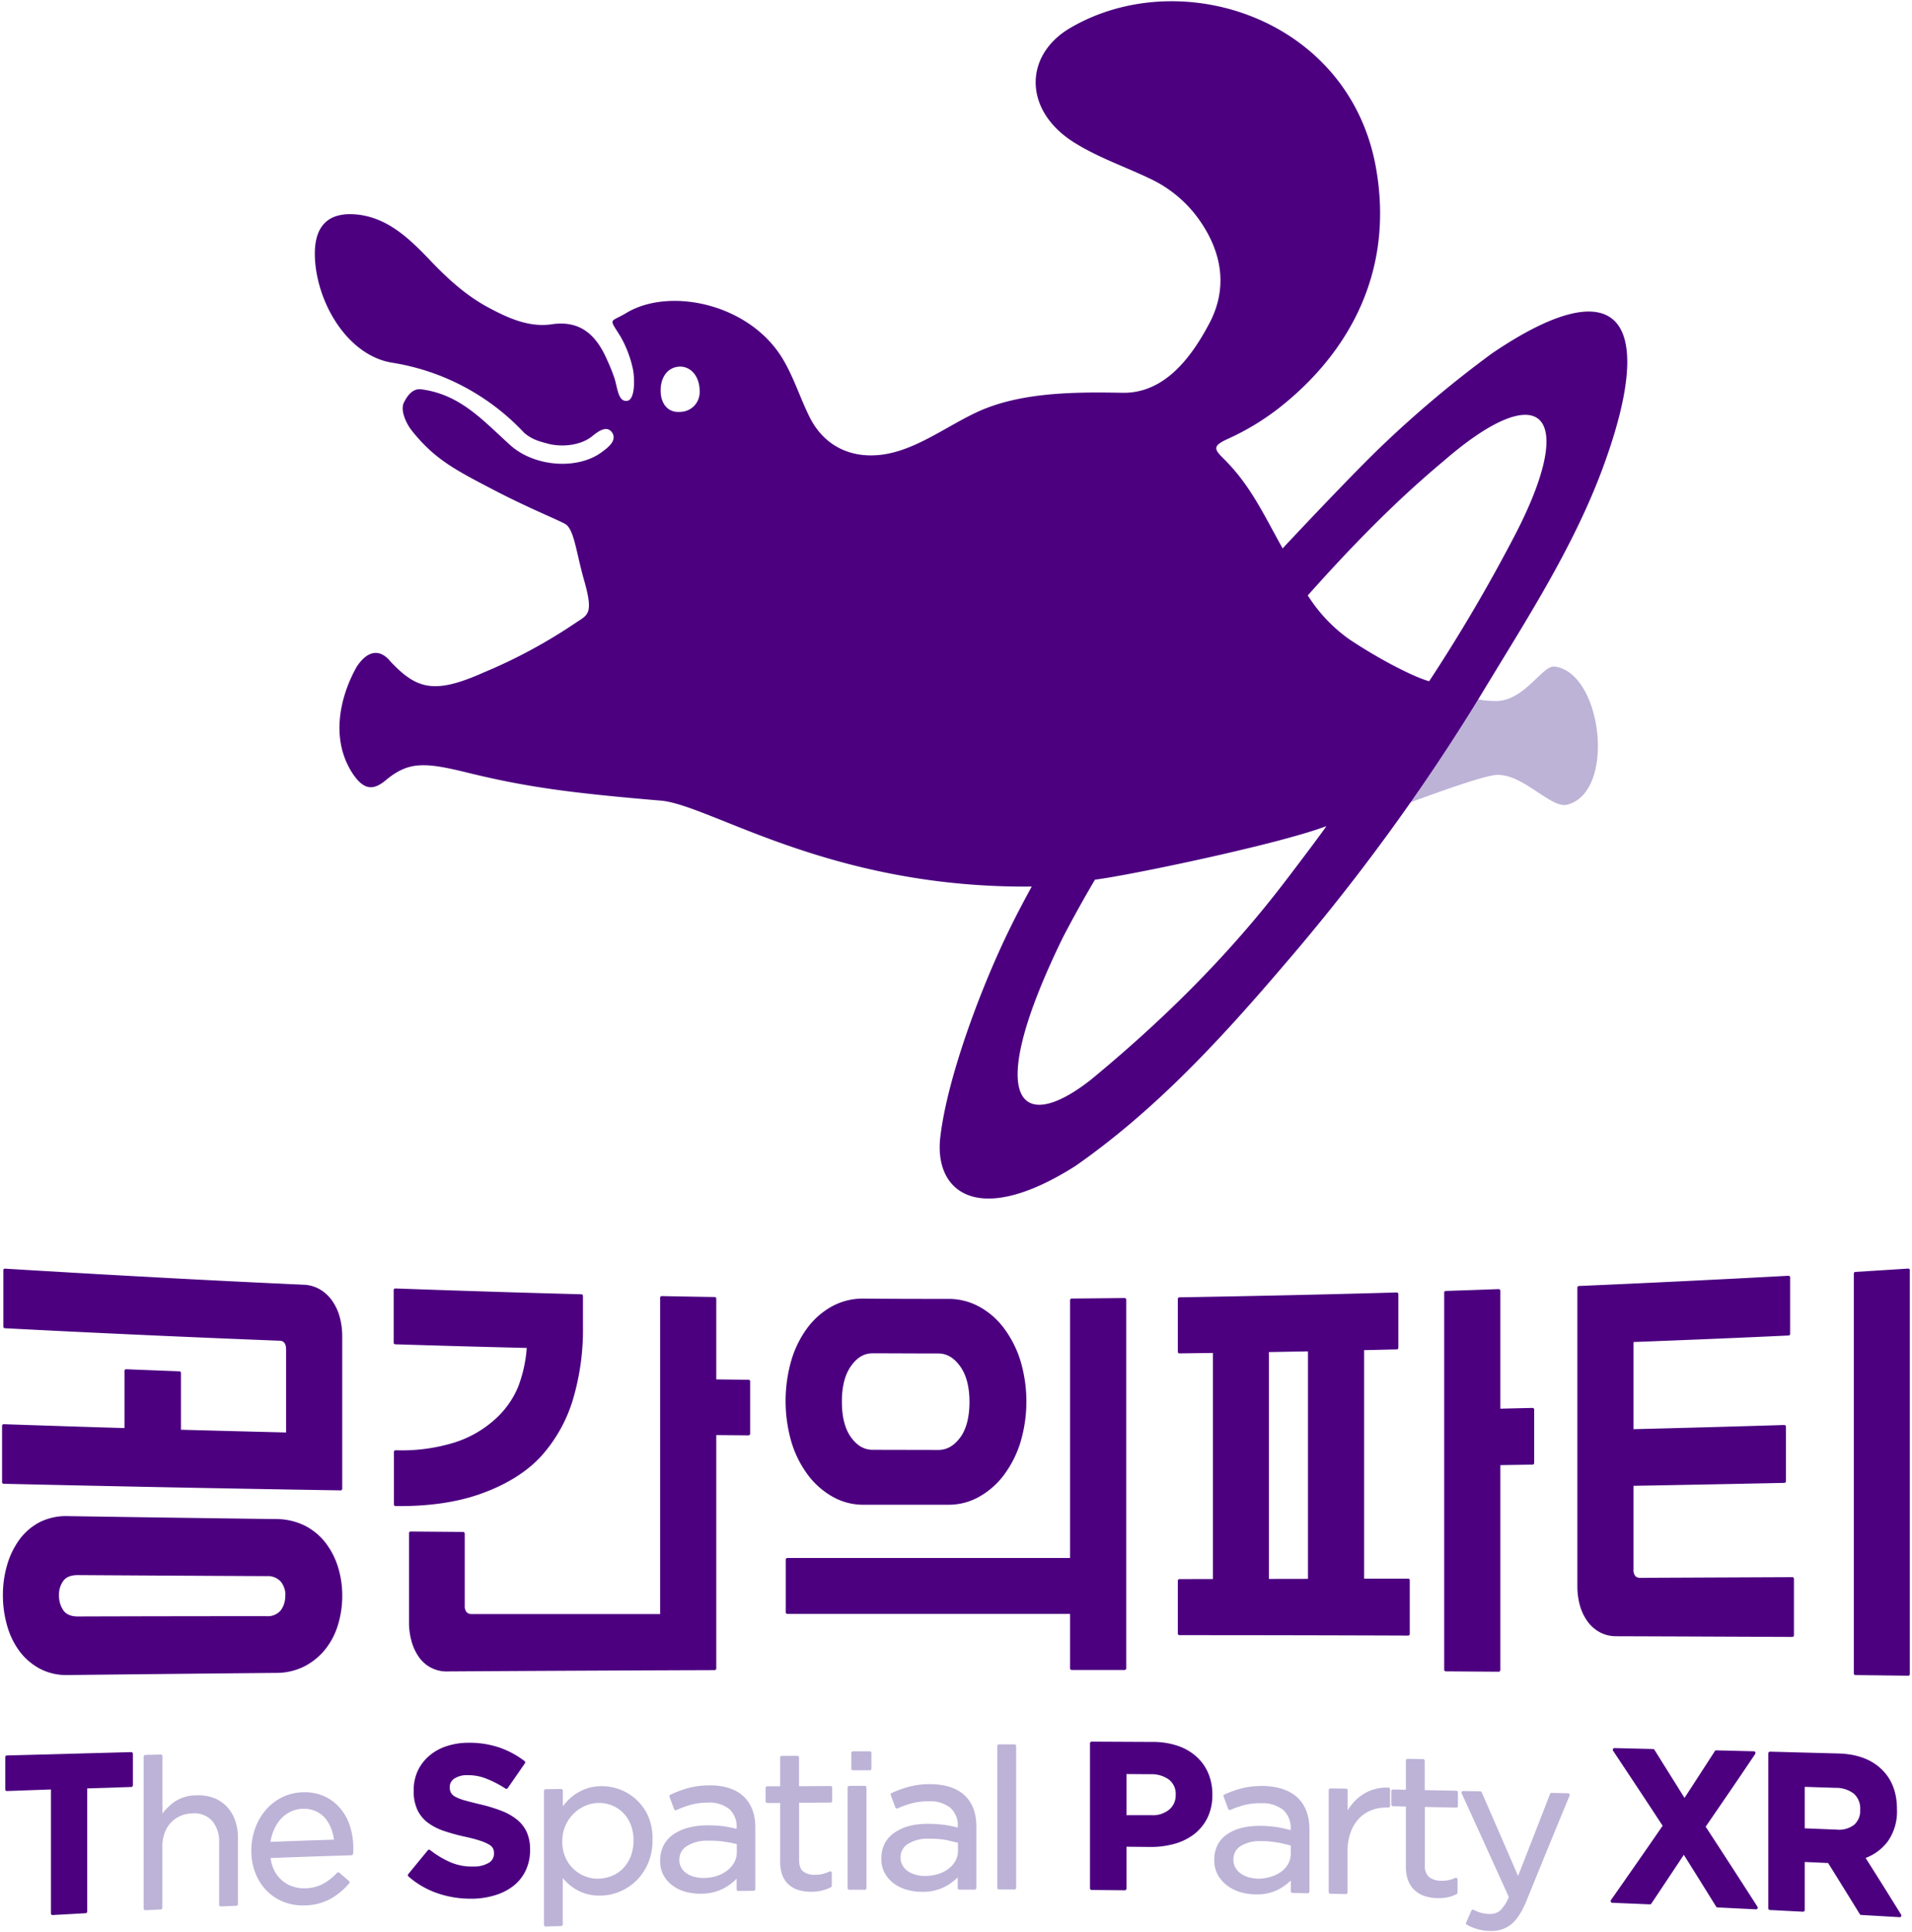 <svg id="LOGO" xmlns="http://www.w3.org/2000/svg" viewBox="0 0 572 578"><defs><style>.cls-1{fill:#4c0080;}.cls-2{fill:#bdb3d7;}</style></defs><path class="cls-1" d="M101.9,445.84h0a.49.49,0,0,0,.34-.14.48.48,0,0,0,.14-.34V399.67a21.43,21.43,0,0,0-.7-5.5,15.68,15.68,0,0,0-2.17-4.85,11.68,11.68,0,0,0-3.68-3.53,10.36,10.36,0,0,0-5.06-1.47c-29.61-1.34-59.65-3-89.29-4.81a.47.47,0,0,0-.36.13A.53.53,0,0,0,1,380v16.85a.49.49,0,0,0,.46.49c27.29,1.42,54.92,2.67,82.13,3.73.88,0,2,.35,2,2.67v24.78q-15.73-.39-31.46-.82v-17a.48.48,0,0,0-.47-.48c-6.37-.24-9.55-.36-15.92-.62a.5.5,0,0,0-.35.14.45.45,0,0,0-.15.34V427.2c-11.85-.35-24-.74-36.12-1.16a.49.49,0,0,0-.35.13.47.47,0,0,0-.15.35v16.86a.49.49,0,0,0,.47.49C34.59,444.64,68.5,445.31,101.9,445.84Z"/><path class="cls-1" d="M97.33,493.36a21.76,21.76,0,0,0,3.79-7.32,29.91,29.91,0,0,0,1.27-8.72,29,29,0,0,0-1.27-8.54,22.92,22.92,0,0,0-3.78-7.32,18.42,18.42,0,0,0-6.19-5.09,19.27,19.27,0,0,0-8.58-1.95c-20.65-.26-41.58-.56-62.22-.88a17.7,17.7,0,0,0-8.42,1.78,17.55,17.55,0,0,0-6.08,5.19,24.3,24.3,0,0,0-3.71,7.63,31.37,31.37,0,0,0-1.27,9,32.7,32.7,0,0,0,1.27,9.19,23.34,23.34,0,0,0,3.71,7.64,18.46,18.46,0,0,0,6.07,5.21,16.94,16.94,0,0,0,8.17,1.9h.25c20.51-.23,41.44-.45,62.23-.64a18.62,18.62,0,0,0,8.58-2A19.34,19.34,0,0,0,97.33,493.36Zm-12-16.07A7.07,7.07,0,0,1,84,481.72a5.05,5.05,0,0,1-4.28,1.75q-28.22,0-56.43.09h0c-2,0-3.45-.59-4.31-1.79a7.76,7.76,0,0,1-1.33-4.62A6.9,6.9,0,0,1,19,472.83c.84-1.09,2.27-1.65,4.27-1.65h.06q28.22.18,56.43.31A5.3,5.3,0,0,1,84,473.13,6.37,6.37,0,0,1,85.38,477.29Z"/><path class="cls-1" d="M133.92,500H134c26.58-.17,53.43-.3,79.8-.39a.48.48,0,0,0,.48-.48V429.3l9.65.08a.5.5,0,0,0,.34-.14.48.48,0,0,0,.14-.34V413.23a.47.47,0,0,0-.47-.48l-9.66-.11V388.48a.48.48,0,0,0-.47-.48c-6.33-.1-9.5-.16-15.83-.28a.52.52,0,0,0-.35.14.48.48,0,0,0-.14.34v94.64l-56.33,0h0a2,2,0,0,1-1.6-.59,2.9,2.9,0,0,1-.53-1.92V458.76a.5.5,0,0,0-.48-.49l-15.71-.13a.51.51,0,0,0-.34.14.5.5,0,0,0-.14.35v26.71a20.71,20.71,0,0,0,.7,5.42,15.44,15.44,0,0,0,2.11,4.72,10.09,10.09,0,0,0,8.74,4.53Z"/><path class="cls-1" d="M161.79,435.73a44.52,44.52,0,0,0,9.61-17.07,73.14,73.14,0,0,0,3-21.86v-9.14a.48.48,0,0,0-.47-.48c-18.53-.49-37.25-1.08-55.66-1.74a.53.53,0,0,0-.35.13.51.51,0,0,0-.15.35v15.74a.48.48,0,0,0,.47.48c13.05.41,26.28.78,39.34,1.09A40.53,40.53,0,0,1,155,414.88a26.76,26.76,0,0,1-6.94,9.73,32.82,32.82,0,0,1-12.23,6.95,53.67,53.67,0,0,1-17.48,2.28.45.45,0,0,0-.35.14.49.49,0,0,0-.15.34v15.74a.49.49,0,0,0,.48.48h1.29c9.46,0,17.75-1.29,24.66-3.84C151.69,444,157.59,440.27,161.79,435.73Z"/><path class="cls-1" d="M241.78,441.33a23.79,23.79,0,0,0,7.38,6.45,18.52,18.52,0,0,0,9,2.36c10.25,0,15.38,0,25.63,0a18.53,18.53,0,0,0,9.05-2.34,23.78,23.78,0,0,0,7.38-6.41,32.37,32.37,0,0,0,5-9.74,42.63,42.63,0,0,0,0-24.78,32.2,32.2,0,0,0-5-9.71,22.88,22.88,0,0,0-7.38-6.33,19,19,0,0,0-9.05-2.27c-10.17,0-15.19,0-25.62-.09h-.13a19.06,19.06,0,0,0-8.92,2.21,22.82,22.82,0,0,0-7.39,6.3,31.11,31.11,0,0,0-4.92,9.71,44,44,0,0,0,0,24.84A31.56,31.56,0,0,0,241.78,441.33Zm19.28-7.63c-2.52,0-4.62-1.22-6.44-3.7s-2.76-6.09-2.76-10.71.93-8.13,2.76-10.69,3.9-3.76,6.4-3.76h0c7.88,0,11.82.05,19.7.05,2.52,0,4.65,1.25,6.5,3.8s2.81,6.16,2.81,10.69-.94,8.2-2.8,10.68-4,3.68-6.51,3.68h0Z"/><path class="cls-1" d="M336.44,499.56a.48.48,0,0,0,.34-.14.49.49,0,0,0,.15-.34V388.78a.5.5,0,0,0-.15-.34.51.51,0,0,0-.34-.14c-6.33.07-9.5.1-15.83.15a.49.49,0,0,0-.48.48v77.13c-27.82,0-56.28,0-84.57,0h0a.52.52,0,0,0-.35.14.49.49,0,0,0-.14.34v15.78a.48.48,0,0,0,.14.34.52.52,0,0,0,.35.14h84.57v16.28a.49.49,0,0,0,.49.49l15.82,0Z"/><path class="cls-1" d="M448.69,385.77a.57.57,0,0,0-.35-.14c-6.33.24-9.49.34-15.82.55a.48.48,0,0,0-.47.48V499.5a.48.48,0,0,0,.48.48l15.82.11h0a.45.45,0,0,0,.34-.15.49.49,0,0,0,.15-.34V438.29l9.65-.16a.49.49,0,0,0,.48-.48v-16a.49.49,0,0,0-.15-.34.52.52,0,0,0-.35-.14l-9.63.23V386.12A.51.51,0,0,0,448.69,385.77Z"/><path class="cls-1" d="M352.84,472.38a.47.47,0,0,0-.48.48v15.81a.48.48,0,0,0,.48.48q34.21,0,68.42.13h0a.48.48,0,0,0,.34-.14.5.5,0,0,0,.15-.34V472.72a.49.49,0,0,0-.15-.34.48.48,0,0,0-.34-.14h0l-13.17,0V403.89l9.77-.23a.48.48,0,0,0,.47-.48V387.12a.45.45,0,0,0-.15-.34.48.48,0,0,0-.35-.14c-21.51.61-43.38,1.09-65,1.45a.48.48,0,0,0-.47.48v15.81a.48.48,0,0,0,.14.34.4.4,0,0,0,.35.14l10-.13v67.63Zm26.78-.05V404.46l11.68-.21v68.06Z"/><path class="cls-1" d="M571.21,379.62a.53.53,0,0,0-.36-.13c-6.32.41-9.48.6-15.81,1a.49.49,0,0,0-.45.49V500.61a.48.48,0,0,0,.48.48l15.8.19h0a.48.48,0,0,0,.48-.48V380A.47.47,0,0,0,571.21,379.62Z"/><path class="cls-1" d="M474.76,484.8a11.13,11.13,0,0,0,3.68,3.39,10.22,10.22,0,0,0,5.08,1.28q26.34.09,52.67.21h0a.48.48,0,0,0,.34-.14.49.49,0,0,0,.15-.34V472.28a.49.49,0,0,0-.15-.34c-.09-.09-.19-.19-.34-.14l-45.5.2a2,2,0,0,1-1.41-.47,2.91,2.91,0,0,1-.61-2.1V444.48c16.12-.29,30.9-.57,45.14-.88a.48.48,0,0,0,.48-.48V426.76a.49.49,0,0,0-.15-.34.55.55,0,0,0-.35-.14c-14.24.44-29,.85-45.12,1.25V401.46c16.6-.63,31.78-1.26,46.41-1.95a.48.48,0,0,0,.46-.48V382.12a.51.51,0,0,0-.15-.35.44.44,0,0,0-.36-.13c-20.8,1.13-41.89,2.16-62.68,3.06a.48.48,0,0,0-.46.48v89.36a21.52,21.52,0,0,0,.69,5.47A15.16,15.16,0,0,0,474.76,484.8Z"/><path class="cls-1" d="M39.28,524.14c-12.27.32-24.8.67-37.23,1a.5.5,0,0,0-.48.49v9.65a.49.49,0,0,0,.15.36.46.46,0,0,0,.36.14l13.16-.47v37.08a.48.48,0,0,0,.15.36.48.48,0,0,0,.34.13h0l9.88-.55a.49.49,0,0,0,.47-.49V535l13.19-.43a.49.49,0,0,0,.48-.49v-9.44a.47.47,0,0,0-.15-.35A.39.39,0,0,0,39.28,524.14Z"/><path class="cls-2" d="M70.36,544.62a11.56,11.56,0,0,0-2.46-4.13A10.65,10.65,0,0,0,64,537.87a13.11,13.11,0,0,0-5.23-.8,11.73,11.73,0,0,0-6.86,2.13,16.57,16.57,0,0,0-3.31,3.33V525.35a.5.5,0,0,0-.14-.35.37.37,0,0,0-.36-.14l-4.65.12a.49.49,0,0,0-.48.49v45.46a.53.53,0,0,0,.17.36.54.54,0,0,0,.36.14h0l4.61-.23a.49.49,0,0,0,.46-.49V552.35a11.45,11.45,0,0,1,.67-4,9.08,9.08,0,0,1,1.86-3.09,8.37,8.37,0,0,1,2.82-2,9.4,9.4,0,0,1,3.53-.8,7.34,7.34,0,0,1,6,2.21,9.62,9.62,0,0,1,2.11,6.6v18.54a.51.51,0,0,0,.15.36.6.6,0,0,0,.37.14l4.64-.22a.49.49,0,0,0,.47-.49V549.91A15.82,15.82,0,0,0,70.36,544.62Z"/><path class="cls-2" d="M101.73,540.89A13.58,13.58,0,0,0,97,537.34a14.25,14.25,0,0,0-6.37-1.19,14.86,14.86,0,0,0-6.21,1.49,15.68,15.68,0,0,0-4.89,3.77,17.41,17.41,0,0,0-3.19,5.52,19.38,19.38,0,0,0-1.15,6.66,18.13,18.13,0,0,0,1.27,6.88,15.74,15.74,0,0,0,3.46,5.26A14.6,14.6,0,0,0,85,569a15.59,15.59,0,0,0,5.51,1h.72a16.79,16.79,0,0,0,7.7-2,20.66,20.66,0,0,0,5.5-4.57.49.49,0,0,0,0-.7l-2.89-2.5a.51.51,0,0,0-.69,0,17,17,0,0,1-4.13,3.27,11.79,11.79,0,0,1-5.36,1.37,10.37,10.37,0,0,1-3.74-.52,9.49,9.49,0,0,1-3.22-1.81,9.6,9.6,0,0,1-2.35-3,11.4,11.4,0,0,1-1.1-3.72c9.54-.35,14.49-.52,24.2-.83a.5.5,0,0,0,.48-.44q.06-.59.06-1v-.7a21.4,21.4,0,0,0-1-6.59A15.33,15.33,0,0,0,101.73,540.89ZM80.92,551a13.34,13.34,0,0,1,1-3.52A12.65,12.65,0,0,1,84,544.13,9.5,9.5,0,0,1,87,541.94a8.69,8.69,0,0,1,3.54-.85h.32a8.63,8.63,0,0,1,3.54.69,8.23,8.23,0,0,1,2.84,2.08A10.59,10.59,0,0,1,99.08,547a13.57,13.57,0,0,1,.82,3.32C92.41,550.56,88.4,550.69,80.92,551Z"/><path class="cls-1" d="M154.69,544.35a17.45,17.45,0,0,0-4.64-2.64,47.09,47.09,0,0,0-6.15-1.89c-1.86-.44-3.47-.85-4.79-1.22a13.3,13.3,0,0,1-2.88-1.1,3.13,3.13,0,0,1-1.32-1.2,3.45,3.45,0,0,1-.36-1.64v-.12a2.94,2.94,0,0,1,1.26-2.41,6.67,6.67,0,0,1,4-1.09,14.59,14.59,0,0,1,5.59,1,32,32,0,0,1,5.82,3,.48.48,0,0,0,.67-.13l5.14-7.42a.49.49,0,0,0-.1-.67,26.72,26.72,0,0,0-7.76-4.13,28.09,28.09,0,0,0-9.25-1.35,20.65,20.65,0,0,0-6.51,1.08,15,15,0,0,0-5.11,2.92,13.31,13.31,0,0,0-3.35,4.46,13.63,13.63,0,0,0-1.19,5.75v.13a13.2,13.2,0,0,0,1.11,5.74,10.4,10.4,0,0,0,3.14,3.84,17.32,17.32,0,0,0,4.84,2.47,55,55,0,0,0,6.24,1.71c1.83.4,3.36.81,4.55,1.2a13.15,13.15,0,0,1,2.67,1.16,3,3,0,0,1,1.17,1.12,3.29,3.29,0,0,1,.3,1.45v.13a3.1,3.1,0,0,1-1.48,2.71,8.51,8.51,0,0,1-4.53,1.15,16.39,16.39,0,0,1-6.89-1.22,27.94,27.94,0,0,1-6.21-3.71.5.5,0,0,0-.69.08l-5.85,7.13a.5.5,0,0,0,.06.69,26,26,0,0,0,9.17,5.19,30.21,30.21,0,0,0,9.32,1.47h.93a24,24,0,0,0,6.81-1.14A16.59,16.59,0,0,0,153.8,564a13,13,0,0,0,3.52-4.56,14.26,14.26,0,0,0,1.26-6.07v-.13a12.52,12.52,0,0,0-1-5.17A10.33,10.33,0,0,0,154.69,544.35Z"/><path class="cls-2" d="M190.47,538.45a14.92,14.92,0,0,0-5-3.12,15.16,15.16,0,0,0-5.65-1,13.55,13.55,0,0,0-4.1.64,14.27,14.27,0,0,0-3.34,1.58,14.5,14.5,0,0,0-2.72,2.28c-.45.48-.88,1-1.29,1.49v-4.67a.47.47,0,0,0-.15-.35.57.57,0,0,0-.35-.14l-4.65.08a.48.48,0,0,0-.48.49v40.07a.49.49,0,0,0,.15.36.48.48,0,0,0,.34.14h0l4.64-.13a.5.5,0,0,0,.48-.5V561.8c.39.46.81.91,1.25,1.34a13.51,13.51,0,0,0,6.1,3.47,14.63,14.63,0,0,0,4.12.45,15.24,15.24,0,0,0,5.71-1.25,15.74,15.74,0,0,0,4.92-3.31,16.38,16.38,0,0,0,3.46-5.19,17.43,17.43,0,0,0,1.3-6.85v-.12A16.93,16.93,0,0,0,194,543.5,15.35,15.35,0,0,0,190.47,538.45Zm-.95,12v.12a13,13,0,0,1-.84,4.77,11.1,11.1,0,0,1-2.25,3.56,10,10,0,0,1-3.34,2.25A11.27,11.27,0,0,1,179,562a10.17,10.17,0,0,1-4-.73,11,11,0,0,1-3.46-2.21,10.29,10.29,0,0,1-2.42-3.5,11.52,11.52,0,0,1-.9-4.63v-.12a11.44,11.44,0,0,1,3.33-8.2,11.54,11.54,0,0,1,3.47-2.38,10.33,10.33,0,0,1,4-.88h.18a10.43,10.43,0,0,1,3.86.73,9.89,9.89,0,0,1,3.33,2.19,10.4,10.4,0,0,1,2.28,3.5A12.59,12.59,0,0,1,189.52,550.48Z"/><path class="cls-2" d="M212.1,534.09a24.73,24.73,0,0,0-6.23.8,34.44,34.44,0,0,0-5.33,2,.5.5,0,0,0-.25.62l1.39,3.7a.49.49,0,0,0,.67.28,26.66,26.66,0,0,1,4.36-1.61,19.54,19.54,0,0,1,4.91-.63,9.57,9.57,0,0,1,6.5,1.88,7,7,0,0,1,2.24,5.66v.29c-1.23-.3-2.49-.55-3.75-.74a34.6,34.6,0,0,0-5.3-.29,22.15,22.15,0,0,0-5.53.73,14.24,14.24,0,0,0-4.38,2,9.26,9.26,0,0,0-2.9,3.3,9.84,9.84,0,0,0-1,4.55v.12a8.65,8.65,0,0,0,1.06,4.33,9.59,9.59,0,0,0,2.77,3.07,11.58,11.58,0,0,0,3.91,1.8,16.19,16.19,0,0,0,4.15.54h.27a14.46,14.46,0,0,0,7.09-1.72,16.61,16.61,0,0,0,3.63-2.77v3.19a.47.47,0,0,0,.15.35.59.59,0,0,0,.35.14l4.59-.06a.49.49,0,0,0,.49-.49V546.67c0-3.94-1.15-7-3.42-9.2S216.62,534,212.1,534.09Zm8.32,17.56v2.41a6.33,6.33,0,0,1-.75,3.06,7.82,7.82,0,0,1-2.1,2.43,10.33,10.33,0,0,1-3.13,1.63,13.36,13.36,0,0,1-3.88.61,10.15,10.15,0,0,1-2.84-.34,7.66,7.66,0,0,1-2.35-1.06,5,5,0,0,1-1.56-1.7,4.57,4.57,0,0,1-.57-2.28v-.12a4.71,4.71,0,0,1,2.17-4,11.35,11.35,0,0,1,6.43-1.66h.49a26.72,26.72,0,0,1,4.53.34C218.16,551.15,219.36,551.39,220.42,551.65Z"/><path class="cls-2" d="M248.44,534.28l-9.4.06v-8.6a.51.51,0,0,0-.15-.35.5.5,0,0,0-.35-.14h0l-4.65,0a.51.51,0,0,0-.49.5v8.61l-3.86,0a.51.51,0,0,0-.49.5v4a.53.53,0,0,0,.15.35.4.4,0,0,0,.35.14l3.85,0V557a10.91,10.91,0,0,0,.7,4.08,7.15,7.15,0,0,0,2,2.82,7.61,7.61,0,0,0,3,1.56,13.08,13.08,0,0,0,3.49.45c.05,0,.14,0,.14,0a13.73,13.73,0,0,0,3.16-.36,11.09,11.09,0,0,0,2.69-1,.48.48,0,0,0,.26-.43v-3.84a.5.5,0,0,0-.23-.42.49.49,0,0,0-.47,0,10.6,10.6,0,0,1-2.17.75,10.44,10.44,0,0,1-2.16.23,5.54,5.54,0,0,1-3.5-1c-.83-.63-1.25-1.8-1.25-3.49V539.29l9.41-.06a.5.5,0,0,0,.49-.5v-4a.53.53,0,0,0-.15-.35A.61.61,0,0,0,248.44,534.28Z"/><path class="cls-2" d="M258.71,534.23h0l-4.65,0a.5.5,0,0,0-.49.5v30.08a.49.49,0,0,0,.15.35.47.47,0,0,0,.35.15h0l4.65,0a.49.49,0,0,0,.49-.5V534.73a.47.47,0,0,0-.15-.35A.49.49,0,0,0,258.71,534.23Z"/><path class="cls-2" d="M260.23,523.89l-5.08,0a.47.47,0,0,0-.47.47v4.73a.44.44,0,0,0,.14.33.47.47,0,0,0,.33.14h0l5.08,0a.47.47,0,0,0,.47-.47v-4.73a.47.47,0,0,0-.14-.33A.59.59,0,0,0,260.23,523.89Z"/><path class="cls-2" d="M278.29,533.72h0a24.36,24.36,0,0,0-6.22.73,35.16,35.16,0,0,0-5.33,1.93.49.49,0,0,0-.26.62l1.39,3.69a.51.51,0,0,0,.28.28.48.48,0,0,0,.39,0,26.37,26.37,0,0,1,4.36-1.55,19.59,19.59,0,0,1,4.91-.57h0a9.74,9.74,0,0,1,6.47,1.92,7,7,0,0,1,2.25,5.66v.28a37.79,37.79,0,0,0-3.75-.77,37,37,0,0,0-5.3-.35,21.78,21.78,0,0,0-5.53.66,14.05,14.05,0,0,0-4.38,2,9,9,0,0,0-2.9,3.24,9.56,9.56,0,0,0-1,4.51v.11a8.51,8.51,0,0,0,1.07,4.31,9.69,9.69,0,0,0,2.76,3.08,11.89,11.89,0,0,0,3.9,1.84,16.75,16.75,0,0,0,4.38.59h0a14.41,14.41,0,0,0,7.09-1.62,16.58,16.58,0,0,0,3.65-2.71v3.18a.49.49,0,0,0,.49.49h4.59a.49.49,0,0,0,.35-.15.5.5,0,0,0,.14-.35V546.36c0-3.92-1.15-7-3.41-9.19S282.82,533.72,278.29,533.72Zm8.3,17.54v2.4a6.22,6.22,0,0,1-.76,3,7.42,7.42,0,0,1-2.09,2.39,10.22,10.22,0,0,1-3.13,1.57,13,13,0,0,1-3.88.56,9.56,9.56,0,0,1-2.84-.38,7.69,7.69,0,0,1-2.35-1.08A5,5,0,0,1,270,558a4.53,4.53,0,0,1-.57-2.27v-.11a4.58,4.58,0,0,1,2.17-4,11.11,11.11,0,0,1,6.42-1.58h.07a28.12,28.12,0,0,1,5,.39C284.32,550.74,285.52,551,286.59,551.26Z"/><path class="cls-2" d="M303.5,521.81h-4.65a.48.48,0,0,0-.49.49v42.43a.49.49,0,0,0,.49.5h4.65a.48.48,0,0,0,.49-.49V522.31A.51.51,0,0,0,303.5,521.81Z"/><path class="cls-1" d="M357.92,525.48a16.11,16.11,0,0,0-5.56-3.22,22.86,22.86,0,0,0-7.39-1.17L326.59,521h0a.47.47,0,0,0-.35.15.45.45,0,0,0-.15.35v43.38a.49.49,0,0,0,.49.5l9.9.09h0a.5.5,0,0,0,.35-.14A.51.51,0,0,0,337,565V552.44l7,.07a26.29,26.29,0,0,0,7.23-.9,17.54,17.54,0,0,0,6-2.91,14.19,14.19,0,0,0,4-4.92,15.37,15.37,0,0,0,1.46-6.87v-.13a16,16,0,0,0-1.23-6.34A14,14,0,0,0,357.92,525.48ZM344.33,543,337,543v-12.3l7.15.05a8.91,8.91,0,0,1,5.57,1.62,5.37,5.37,0,0,1,2,4.54V537a5.53,5.53,0,0,1-1.9,4.31A7.75,7.75,0,0,1,344.33,543Z"/><path class="cls-2" d="M377.87,534.27a25.13,25.13,0,0,0-6.23.66,33.8,33.8,0,0,0-5.33,1.87.5.5,0,0,0-.26.62l1.39,3.73a.5.5,0,0,0,.27.28.44.44,0,0,0,.39,0,26.46,26.46,0,0,1,4.36-1.5,18.82,18.82,0,0,1,4.91-.5,9.82,9.82,0,0,1,6.51,2,7.27,7.27,0,0,1,2.24,5.77v.28c-1.22-.34-2.48-.62-3.73-.84a33.3,33.3,0,0,0-5.3-.44,22.25,22.25,0,0,0-5.53.58,13.69,13.69,0,0,0-4.39,1.89,8.83,8.83,0,0,0-2.9,3.21,9.6,9.6,0,0,0-1,4.52v.12a8.78,8.78,0,0,0,1.06,4.35,10.18,10.18,0,0,0,2.76,3.15A12.17,12.17,0,0,0,371,566a16.76,16.76,0,0,0,4.42.69h.4a13.85,13.85,0,0,0,6.7-1.49,16,16,0,0,0,3.64-2.67v3.24a.49.49,0,0,0,.49.49l4.58.1a.47.47,0,0,0,.36-.14.51.51,0,0,0,.15-.35V547.25c0-4-1.15-7.11-3.41-9.35S382.41,534.33,377.87,534.27ZM376.34,562a10.54,10.54,0,0,1-2.84-.44,8,8,0,0,1-2.36-1.14,5.19,5.19,0,0,1-1.57-1.76,4.67,4.67,0,0,1-.57-2.3v-.12a4.54,4.54,0,0,1,2.16-4,10.75,10.75,0,0,1,6.09-1.48h.33a28.19,28.19,0,0,1,5,.49c1.3.26,2.5.54,3.57.83v2.44a6.24,6.24,0,0,1-.75,3,7.27,7.27,0,0,1-2.09,2.37,9.77,9.77,0,0,1-3.12,1.53A12.79,12.79,0,0,1,376.34,562Z"/><path class="cls-2" d="M415.43,534.77a13.52,13.52,0,0,0-4.33.49,12.46,12.46,0,0,0-3.7,1.75,14.16,14.16,0,0,0-3,2.79,18,18,0,0,0-1.24,1.76v-6a.48.48,0,0,0-.48-.49L398,535a.65.65,0,0,0-.35.15.47.47,0,0,0-.15.35V566a.5.5,0,0,0,.48.5l4.65.11h0a.52.52,0,0,0,.35-.14.52.52,0,0,0,.14-.36V554a17,17,0,0,1,.94-5.87,11.88,11.88,0,0,1,2.55-4.18,10.3,10.3,0,0,1,3.77-2.47,12.17,12.17,0,0,1,4.61-.76h.37a.52.52,0,0,0,.35-.14.47.47,0,0,0,.15-.35v-4.92A.5.5,0,0,0,415.43,534.77Z"/><path class="cls-2" d="M435.63,535.69l-9.41-.18v-8.8a.53.53,0,0,0-.53-.49l-4.6-.07a.45.45,0,0,0-.36.14.5.5,0,0,0-.14.35v8.76l-3.85-.07a.53.53,0,0,0-.35.14.49.49,0,0,0-.15.36v4a.49.49,0,0,0,.48.49l3.87.08v18a11.51,11.51,0,0,0,.69,4.18,7.77,7.77,0,0,0,2,2.93,8.12,8.12,0,0,0,3,1.71,13.27,13.27,0,0,0,3.64.6h.52a12.7,12.7,0,0,0,2.64-.26,10.13,10.13,0,0,0,2.69-.95.49.49,0,0,0,.27-.44v-3.93a.5.5,0,0,0-.69-.46,9.73,9.73,0,0,1-2.16.69,10,10,0,0,1-2.16.15,5.77,5.77,0,0,1-3.51-1.12,4.5,4.5,0,0,1-1.26-3.63V540.54l9.39.2a.51.51,0,0,0,.36-.14.53.53,0,0,0,.15-.36v-4A.51.51,0,0,0,435.63,535.69Z"/><path class="cls-2" d="M469.09,536.45l-4.91-.12h0a.5.5,0,0,0-.46.31c-3.85,9.92-5.85,15.05-9.57,24.54q-5.42-12.52-10.87-25a.51.51,0,0,0-.45-.3l-5.13-.11a.56.56,0,0,0-.42.23.49.49,0,0,0,0,.47q7.08,15.51,14.1,31a11.43,11.43,0,0,1-2.62,4.08,4.62,4.62,0,0,1-3.22,1,10.92,10.92,0,0,1-2.51-.35,9.55,9.55,0,0,1-2.16-.9.47.47,0,0,0-.4,0,.46.46,0,0,0-.29.27l-1.57,3.59a.49.49,0,0,0,.22.63,16.72,16.72,0,0,0,3.24,1.32,15.67,15.67,0,0,0,3.61.53h.46a9.27,9.27,0,0,0,5.81-1.87c1.69-1.31,3.23-3.6,4.59-6.83Q463,553,469.57,537.13a.51.51,0,0,0-.06-.46A.54.54,0,0,0,469.09,536.45Z"/><path class="cls-1" d="M510.27,546.45c6-8.76,9-13.09,14.84-21.79a.52.52,0,0,0,0-.51.47.47,0,0,0-.42-.26l-11.24-.28a.42.42,0,0,0-.43.23c-3.65,5.65-5.55,8.57-9.08,14-3.5-5.62-5.39-8.63-9-14.4a.48.48,0,0,0-.4-.23L483,522.93a.59.59,0,0,0-.45.26.49.49,0,0,0,0,.51c6.1,9.17,9.06,13.63,14.85,22.47-6,8.7-9.09,13.13-15.48,22.26a.52.52,0,0,0,0,.51.49.49,0,0,0,.42.27l11.24.47a.53.53,0,0,0,.43-.21c3.92-5.86,5.94-8.9,9.73-14.61,3.76,6,5.78,9.23,9.67,15.51a.47.47,0,0,0,.4.23l11.55.57h0a.5.5,0,0,0,.42-.25.49.49,0,0,0,0-.51C520.66,562.44,515.45,554.38,510.27,546.45Z"/><path class="cls-1" d="M558.12,555.8a14.8,14.8,0,0,0,6.61-4.93,15.41,15.41,0,0,0,2.77-9.56v-.14c0-4.62-1.34-8.42-4-11.29-3.12-3.37-7.64-5.17-13.45-5.33L529.53,524a.45.45,0,0,0-.36.14.51.51,0,0,0-.15.35v46.38a.5.5,0,0,0,.47.5l9.89.51a.53.53,0,0,0,.36-.13.52.52,0,0,0,.16-.36V557l7,.31c3.76,6,5.68,9.14,9.49,15.31a.48.48,0,0,0,.39.23l11.55.67h0a.48.48,0,0,0,.42-.24.47.47,0,0,0,0-.51C564.49,565.9,562.3,562.4,558.12,555.8ZM539.9,534.53l9.31.3a8.61,8.61,0,0,1,5.41,1.76,5.93,5.93,0,0,1,1.88,4.74v.13a5.55,5.55,0,0,1-1.79,4.4,7.35,7.35,0,0,1-5.27,1.46l-9.54-.38Z"/><path class="cls-2" d="M421.68,240.12c9.69-3.59,20.88-7.52,25.15-8.21,8.15-1.31,16.95,10.08,22,8.81,14.71-3.72,10.54-39.5-3.73-41.32-3.74-.47-9.05,10.47-17.8,10.31a28.85,28.85,0,0,1-5.3-.53C429,221.21,421.68,240.12,421.68,240.12Z"/><path class="cls-1" d="M446.36,105.71a331.08,331.08,0,0,0-33.11,27.81c-8.18,7.78-27.68,28.51-29.53,30.54-5.56-9.91-9.57-18.87-17.65-26.84-2.94-2.9-3.27-3.83,1.07-5.85a75.44,75.44,0,0,0,16-9.72c20-15.91,34-39.91,28.55-71.17-7.83-45-58.52-61.48-91.54-42.1-13.93,8.18-14,24.82,1.31,34.32,7.22,4.5,14.95,7.09,22.59,10.75a37.44,37.44,0,0,1,15,12.72c6.54,9.49,8.27,20,2.81,30.43-5.78,11-13.87,21.14-26.1,20.9-14-.26-30.45-.24-43.38,5.74-8.61,4-16.88,10.27-26,12.32-10,2.24-19.38-1.09-24.23-10.9-2.92-5.9-4.9-12.45-8.42-18-10.09-15.86-33.18-20.65-46-13.25-5.45,3.34-5.74,1.34-2,7.42a34.14,34.14,0,0,1,3.6,9.52c.58,2.82.71,9.16-1.66,9.55-2.72.45-2.92-3.78-3.82-6.69a56.29,56.29,0,0,0-2.27-5.64c-3.29-7.51-8.08-11.81-16.54-10.56-6.79,1-13.11-1.87-19.12-5.12-6.38-3.45-11.76-8.28-16.89-13.65-6.13-6.42-12.54-12.83-21.69-14C98,63.12,93.58,67.72,94.25,77.84c.89,13.53,10.12,28.72,23.29,30.7a68.78,68.78,0,0,1,39.23,20.89c2.27,2,4.49,2.58,7,3.26,4.17,1.13,9.94.66,13.5-2.28,1.79-1.47,4.49-3.38,6-.78,1.22,2.33-1.5,4.34-3.28,5.65-7.16,5.28-20,4.48-27.37-2.14-8.28-7.49-14.92-15.13-26.58-16.68-2.47-.33-4.16,1.75-5.31,4.19-.93,2.35.84,6.14,2.54,8.26,6.83,8.54,13,11.71,24.9,17.89,9.33,4.87,18.34,8.54,20.82,9.88,2.69,1.45,3.29,7.95,5.53,16.12,3.17,10.86,1.49,11-2.14,13.41a156.85,156.85,0,0,1-27.77,15c-14.67,6.53-19.93,5-27.77-3.29-3-3.74-6.76-3.66-10.19,1.64-5.21,9.38-7.75,21.89-1.09,31.93,3.3,4.88,6.08,5,9.74,2,6.82-5.72,11.58-5.54,24.36-2.4,17.67,4.34,30.78,6.11,58,8.41,14.76,1.24,50.49,26.29,111,25.71-2.19,4-4.32,8-6.35,12.15-8.5,17.19-18.86,44.6-21,62.76-1.93,16.26,11,27.34,40.43,8.67,24.13-16.85,43.74-38.25,62.55-60.29a614.8,614.8,0,0,0,58.92-80.9c13.26-21.94,27.33-43.52,36.21-67.42C496.33,94.46,483.81,80.31,446.36,105.71Zm-242.7,17.5c-4.43.41-6.28-3.26-6-7.12.22-3.52,2.18-6.06,5.26-6.39,3.48-.36,6.58,2.69,6.39,7.86A5.89,5.89,0,0,1,203.66,123.21Zm179.69,141.9c-16.65,21.55-35.93,40.52-57,57.89C304.7,340,294.24,329,318,280.39q4.56-8.76,9.57-17.24c9.94-1.21,54.95-10.59,69.18-16C397.6,246.3,388.17,258.87,383.35,265.11Zm70.07-105.43a499.07,499.07,0,0,1-25.87,44.11c-4.82-1.32-15.45-6.88-24-12.62a46.36,46.36,0,0,1-12.31-13.06c12.65-14.19,25.85-27.84,40.56-40.13C461.06,112.56,472.15,123.35,453.42,159.68Z"/></svg>